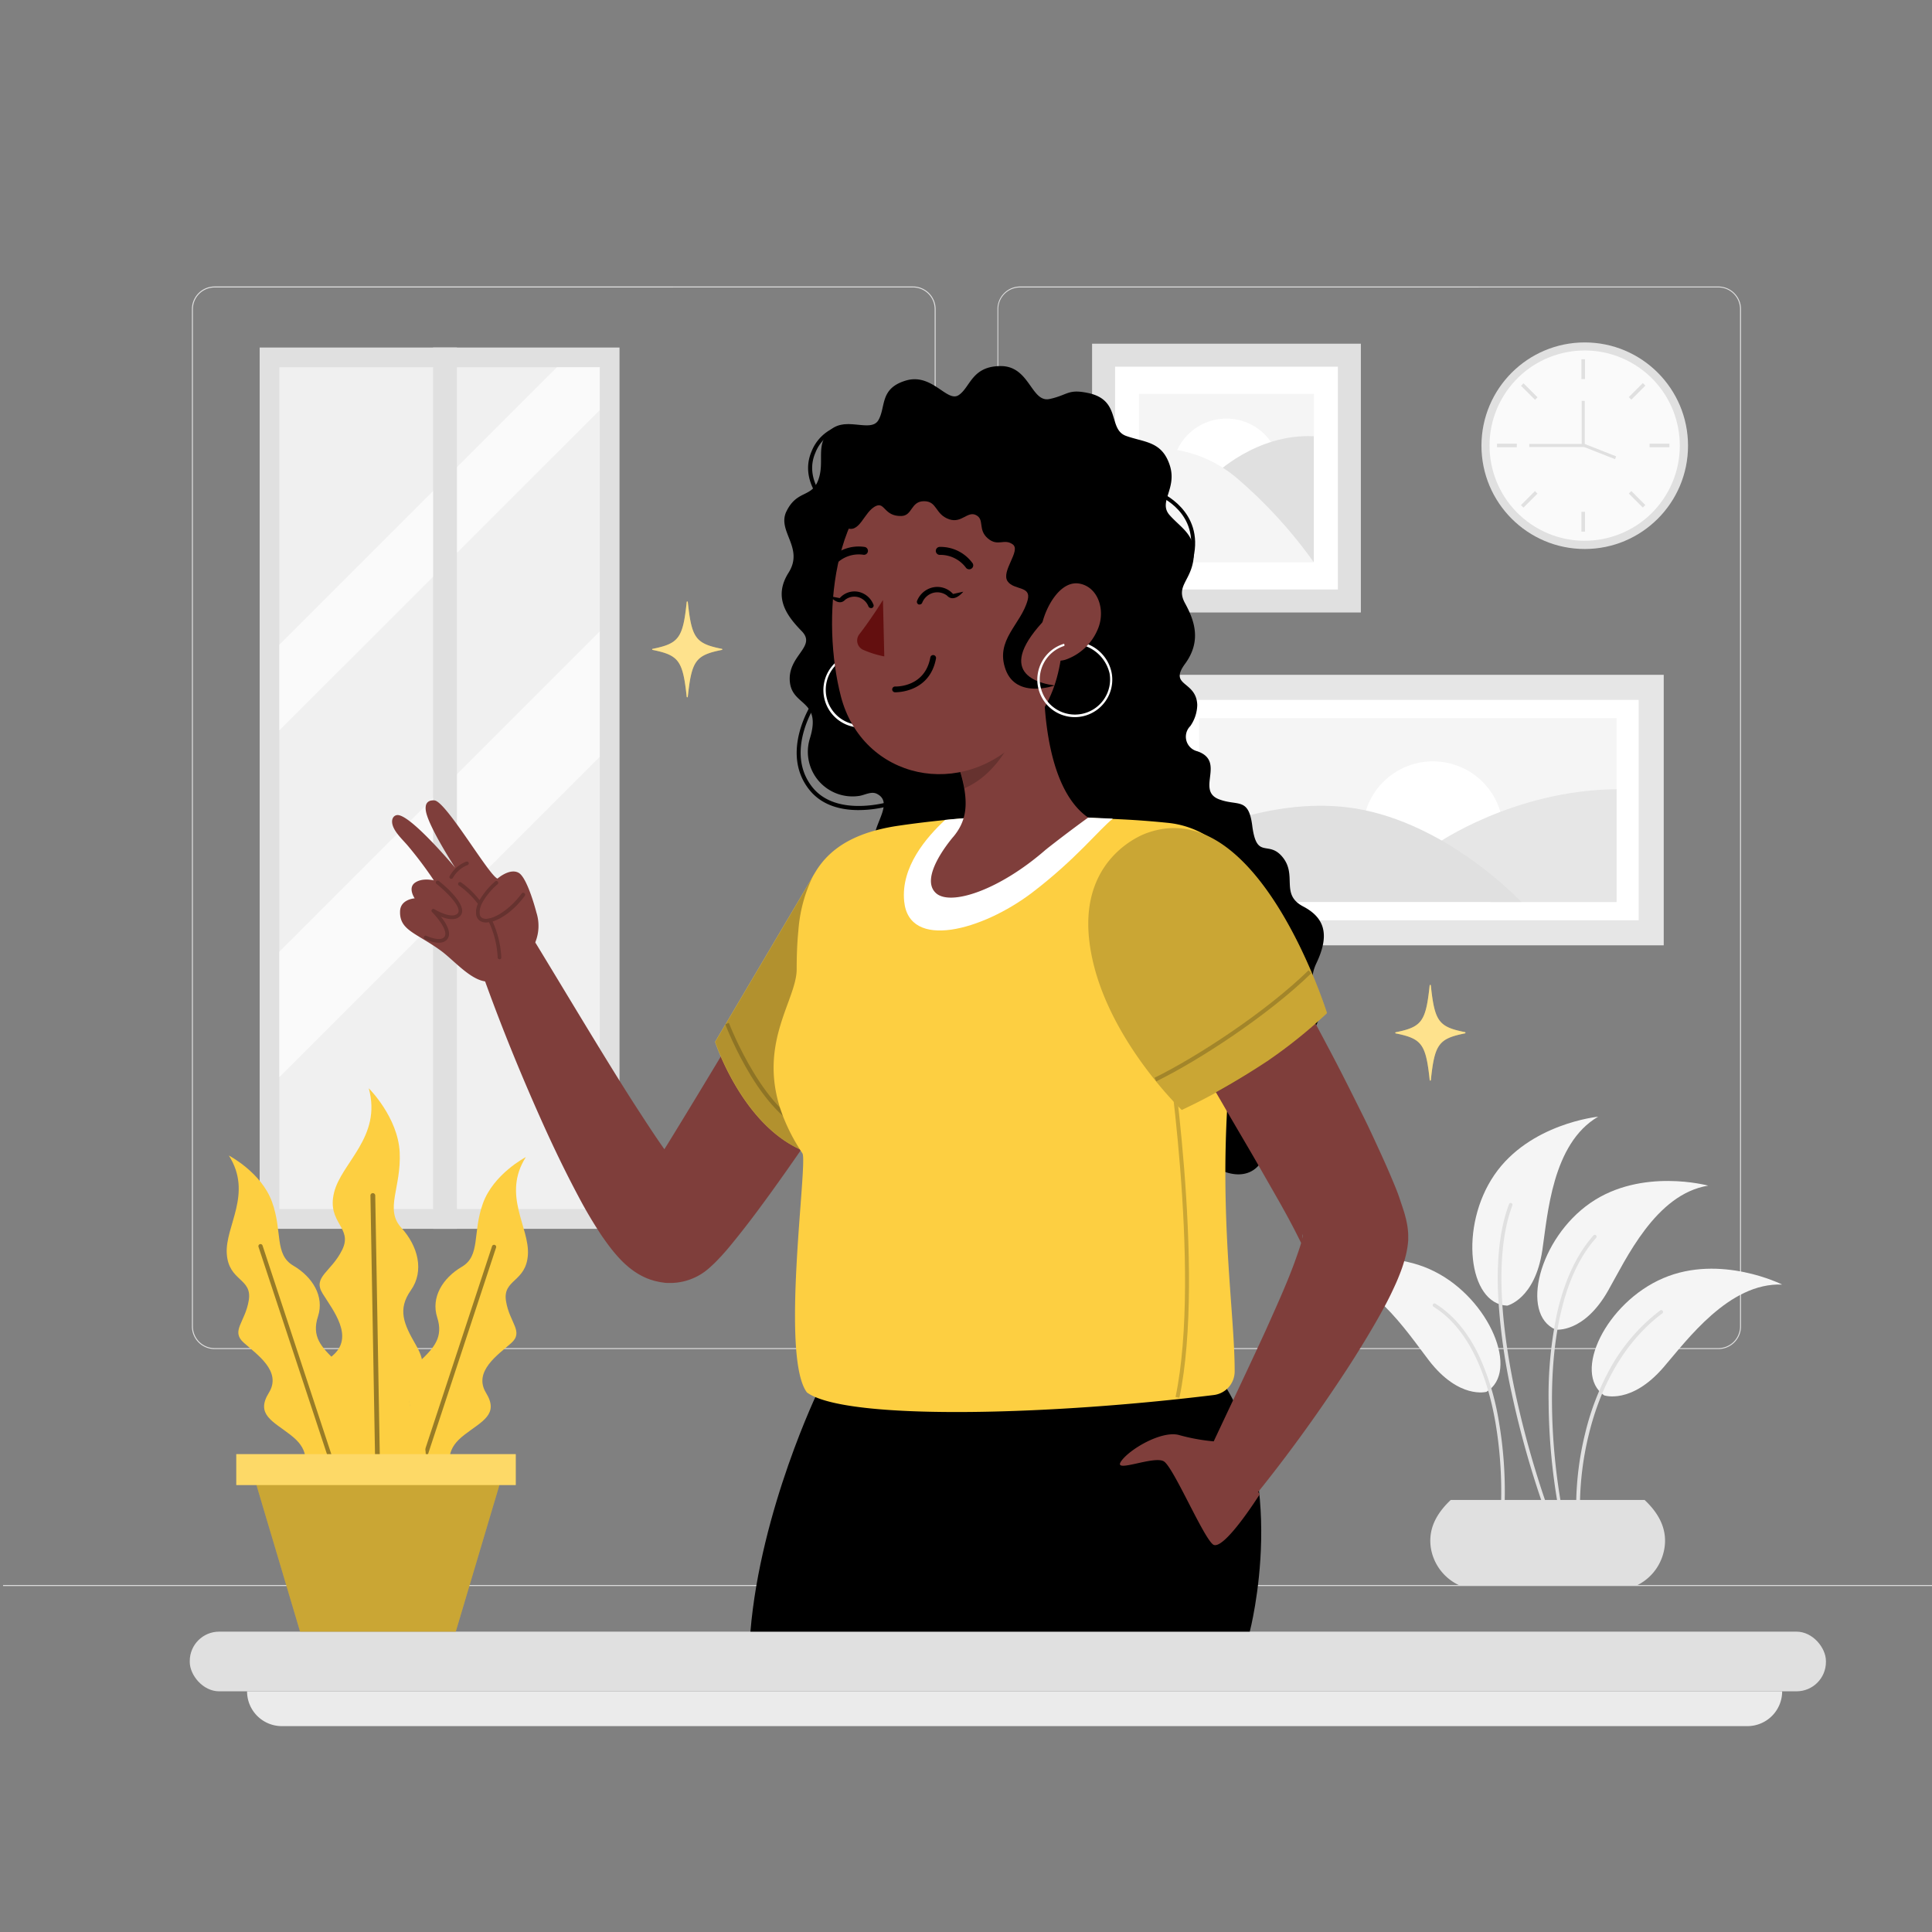 <svg xmlns="http://www.w3.org/2000/svg" viewBox="0 0 500 500"><rect x="0" y="0" width="500" height="500" fill="#808080" stroke="none"/><g id="freepik--background-complete--inject-70"><path d="M444.71,349.14H264a5.87,5.87,0,0,1-5.86-5.86V80A5.87,5.87,0,0,1,264,74.15H444.71A5.87,5.87,0,0,1,450.57,80V343.28A5.87,5.87,0,0,1,444.71,349.14ZM264,74.4A5.61,5.61,0,0,0,258.35,80V343.28a5.61,5.61,0,0,0,5.61,5.61H444.71a5.61,5.61,0,0,0,5.61-5.61V80a5.61,5.61,0,0,0-5.61-5.61Z" style="fill:#e0e0e0"></path><path d="M236.28,349.14H55.53a5.87,5.87,0,0,1-5.86-5.86V80a5.87,5.87,0,0,1,5.86-5.86H236.28A5.87,5.87,0,0,1,242.14,80V343.28A5.87,5.87,0,0,1,236.28,349.14ZM55.53,74.4A5.61,5.61,0,0,0,49.92,80V343.28a5.61,5.61,0,0,0,5.61,5.61H236.28a5.61,5.61,0,0,0,5.61-5.61V80a5.61,5.61,0,0,0-5.61-5.61Z" style="fill:#e0e0e0"></path><rect x="0.79" y="410.21" width="500" height="0.25" style="fill:#e0e0e0"></rect><rect x="-0.28" y="157.41" width="228.08" height="93.13" transform="translate(317.74 90.22) rotate(90)" style="fill:#e0e0e0"></rect><rect x="72.3" y="95.05" width="82.92" height="217.85" style="fill:#f0f0f0"></rect><polygon points="155.22 95.05 155.22 106.13 72.3 189.03 72.3 166.85 144.12 95.05 155.22 95.05" style="fill:#fafafa"></polygon><polygon points="155.22 163.4 155.22 195.86 72.3 278.76 72.3 246.31 155.22 163.4" style="fill:#fafafa"></polygon><rect x="112.09" y="89.94" width="6.17" height="228.08" style="fill:#e0e0e0"></rect><circle cx="410.13" cy="115.35" r="26.73" style="fill:#e0e0e0"></circle><circle cx="410.13" cy="115.35" r="24.62" transform="translate(97.82 405.13) rotate(-58.57)" style="fill:#fafafa"></circle><rect x="409.27" y="92.97" width="0.92" height="5.13" style="fill:#e0e0e0"></rect><rect x="409.27" y="132.46" width="0.92" height="5.13" style="fill:#e0e0e0"></rect><rect x="387.42" y="114.82" width="5.13" height="0.92" style="fill:#e0e0e0"></rect><rect x="426.91" y="114.82" width="5.13" height="0.92" style="fill:#e0e0e0"></rect><rect x="421.13" y="100.86" width="5.13" height="0.92" transform="translate(52.44 329.24) rotate(-45)" style="fill:#e0e0e0"></rect><rect x="393.2" y="128.78" width="5.13" height="0.92" transform="translate(24.59 317.82) rotate(-45.02)" style="fill:#e0e0e0"></rect><rect x="395.31" y="98.75" width="0.92" height="5.13" transform="translate(44.32 309.61) rotate(-45.01)" style="fill:#e0e0e0"></rect><rect x="423.23" y="126.68" width="0.92" height="5.13" transform="translate(32.69 337.42) rotate(-45)" style="fill:#e0e0e0"></rect><rect x="413.37" y="112.08" width="0.79" height="9.36" transform="translate(153.54 458.98) rotate(-68.51)" style="fill:#e0e0e0"></rect><polygon points="410.13 115.68 395.77 115.68 395.77 114.89 409.34 114.89 409.34 103.74 410.13 103.74 410.13 115.68" style="fill:#e0e0e0"></polygon><path d="M239.6,217.54h0Z" style="fill:#7f3e3b"></path><path d="M384.7,360.2s-7.08,2-14.89-8.11c-5.65-7.32-15.65-22.93-29.44-23.2,0,0,16.37-7.09,30.81.13S393.33,355,384.7,360.2" style="fill:#f5f5f5"></path><path d="M388.92,389.53h0a.46.46,0,0,1-.44-.49,107.3,107.3,0,0,0-1.48-21c-1.79-10.2-6-23.65-16-29.85a.46.46,0,1,1,.49-.79c4.55,2.82,8.33,7.31,11.22,13.33a66.21,66.21,0,0,1,5.2,17.17,106.92,106.92,0,0,1,1.49,21.15A.47.47,0,0,1,388.92,389.53Z" style="fill:#e0e0e0"></path><path d="M390.07,337.9s7.17-1.67,9.08-14.32c1.38-9.14,2.52-27.65,14.45-34.58,0,0-17.75,1.75-26.87,15.08s-6.76,33.43,3.34,33.82" style="fill:#f5f5f5"></path><path d="M399.93,390.35a.44.44,0,0,1-.43-.3,246.75,246.75,0,0,1-8.23-29.25,157.64,157.64,0,0,1-3.56-25.68c-.42-9.53.53-17.43,2.82-23.48a.46.46,0,0,1,.6-.28.47.47,0,0,1,.27.61c-5.08,13.47-2.38,33.89.79,48.64a248.33,248.33,0,0,0,8.18,29.12.46.46,0,0,1-.28.6A.41.41,0,0,1,399.93,390.35Z" style="fill:#e0e0e0"></path><path d="M402.61,344.1s7.3,1,13.6-10.14c4.56-8,12.25-24.91,25.86-27.12,0,0-17.2-4.71-30.48,4.48s-18.27,28.79-9,32.78" style="fill:#f5f5f5"></path><path d="M403.73,390.35a.46.46,0,0,1-.46-.37,161.33,161.33,0,0,1-2.49-27.14A102.77,102.77,0,0,1,403,339.71c1.93-8.41,5.09-15.13,9.4-20a.47.47,0,0,1,.66,0,.46.46,0,0,1,0,.66c-9.55,10.74-11.47,29-11.41,42.49a160.42,160.42,0,0,0,2.47,27,.47.47,0,0,1-.37.55Z" style="fill:#e0e0e0"></path><path d="M415.15,361.12s7,2.42,15.34-7.23c6.06-7,16.95-22,30.73-21.45,0,0-15.92-8-30.76-1.66s-23.63,24.59-15.31,30.34" style="fill:#f5f5f5"></path><path d="M408.38,390.35a.47.47,0,0,1-.47-.45,80,80,0,0,1,2.34-19,67.43,67.43,0,0,1,6.39-16.62,47.92,47.92,0,0,1,13-15.13.47.47,0,0,1,.66.09.47.47,0,0,1-.09.65c-11.5,8.64-16.69,21.76-19,31.24a79.05,79.05,0,0,0-2.32,18.7.46.46,0,0,1-.45.48Z" style="fill:#e0e0e0"></path><path d="M377.81,410.34h45.72a12.89,12.89,0,0,0,6.86-8.06,12.55,12.55,0,0,0,.52-3.34c.07-3.69-1.59-7.28-5.29-10.75H375.45c-3.3,3.11-5,6.3-5.25,9.59a12,12,0,0,0,.11,2.86A12.91,12.91,0,0,0,377.81,410.34Z" style="fill:#e0e0e0"></path><rect x="329.34" y="143.43" width="70.01" height="132.44" transform="translate(574 -154.7) rotate(90)" style="fill:#e6e6e6"></rect><rect x="335.83" y="149.91" width="57.04" height="119.47" transform="translate(574 -154.7) rotate(90)" style="fill:#fff"></rect><rect x="340.56" y="155.63" width="47.57" height="108.04" transform="translate(574 -154.7) rotate(90)" style="fill:#f5f5f5"></rect><circle cx="370.87" cy="215.25" r="18.19" transform="translate(84.25 534.19) rotate(-78.19)" style="fill:#fff"></circle><path d="M371.86,218.34s19.82-13.85,46.51-14.09v29.19H385.66Z" style="fill:#e6e6e6"></path><path d="M310.33,215.64s21.08-10.47,42.68-6c23.06,4.79,40.7,23.79,40.7,23.79H310.33Z" style="fill:#e0e0e0"></path><rect x="282.63" y="88.95" width="69.56" height="69.56" style="fill:#e0e0e0"></rect><rect x="288.58" y="94.9" width="57.66" height="57.66" style="fill:#fff"></rect><rect x="294.76" y="101.95" width="45.27" height="43.55" style="fill:#f5f5f5"></rect><circle cx="317.39" cy="122.35" r="14.02" style="fill:#fff"></circle><path d="M314.27,122.93S325,112.18,340,112.9v32.6Z" style="fill:#e0e0e0"></path><path d="M294.76,116.27a32.43,32.43,0,0,1,25.33,7.46A121.53,121.53,0,0,1,340,145.5H294.76Z" style="fill:#f5f5f5"></path></g><g id="freepik--Table--inject-70"><rect x="49.11" y="422.27" width="423.44" height="15.44" rx="7.6" style="fill:#e0e0e0"></rect><path d="M452.22,446.72H72.94a9,9,0,0,1-9-9H461.22A9,9,0,0,1,452.22,446.72Z" style="fill:#ebebeb"></path></g><g id="freepik--Sparkles--inject-70"><path d="M186.79,168.2C180,169.57,179,171,178,180.32a.14.14,0,0,1-.28,0c-1-9.35-2.05-10.75-8.8-12.12a.14.14,0,0,1,0-.28c6.75-1.37,7.83-2.77,8.8-12.12a.14.14,0,0,1,.28,0c1,9.35,2,10.75,8.8,12.12A.14.14,0,0,1,186.79,168.2Z" style="fill:#FDCF41"></path><path d="M186.79,168.2C180,169.57,179,171,178,180.32a.14.14,0,0,1-.28,0c-1-9.35-2.05-10.75-8.8-12.12a.14.14,0,0,1,0-.28c6.75-1.37,7.83-2.77,8.8-12.12a.14.14,0,0,1,.28,0c1,9.35,2,10.75,8.8,12.12A.14.14,0,0,1,186.79,168.2Z" style="fill:#fff;opacity:0.4"></path><path d="M379.1,267.44c-6.76,1.37-7.83,2.77-8.8,12.11a.15.15,0,0,1-.29,0c-1-9.34-2-10.74-8.8-12.11a.15.15,0,0,1,0-.29C368,265.78,369,264.38,370,255a.15.15,0,0,1,.29,0c1,9.34,2,10.74,8.8,12.11A.15.15,0,0,1,379.1,267.44Z" style="fill:#FDCF41"></path><path d="M379.1,267.44c-6.76,1.37-7.83,2.77-8.8,12.11a.15.15,0,0,1-.29,0c-1-9.34-2-10.74-8.8-12.11a.15.15,0,0,1,0-.29C368,265.78,369,264.38,370,255a.15.15,0,0,1,.29,0c1,9.34,2,10.74,8.8,12.11A.15.15,0,0,1,379.1,267.44Z" style="fill:#fff;opacity:0.4"></path></g><g id="freepik--Plant--inject-70"><path d="M87.67,390.83s-11.15,2.46-9.49-5.31,1.53-10.64-3-14.17-9.08-5.28-5.61-10.88-3.11-9.94-6.51-13,.43-5.28,1.33-11-5.22-4.84-5.7-12,6.8-15.55.54-25.42c0,0,8.41,4.36,11.17,12s.54,13.58,5.51,16.5,8.08,7.95,6.39,13.12.71,7.91,4.78,11.68,3,5.27,2.48,9.88.52,3.52,5.18,9.82S99.52,388.76,87.67,390.83Z" style="fill:#FDCF41"></path><path d="M89.25,390.48a.43.43,0,0,1,0-.12L66.9,322.69a.56.56,0,0,1,.35-.7h0a.57.57,0,0,1,.7.36L90.25,390a.51.51,0,0,1,0,.17Z" style="opacity:0.4"></path><path d="M107.77,390.69s11.08,2.45,9.44-5.28-1.53-10.59,3-14.1,9-5.25,5.59-10.81,3.1-9.9,6.48-12.89-.44-5.26-1.33-10.92,5.19-4.81,5.67-11.94-6.76-15.47-.54-25.29c0,0-8.36,4.34-11.11,12s-.53,13.5-5.47,16.4-8,7.91-6.36,13.05-.71,7.87-4.76,11.62-3,5.24-2.47,9.83-.51,3.5-5.15,9.77S96,388.63,107.77,390.69Z" style="fill:#FDCF41"></path><path d="M105.17,390a.45.45,0,0,1,0-.16l22.17-67.31a.55.55,0,0,1,.69-.35h0a.55.55,0,0,1,.35.7l-22.17,67.3-.06.12Z" style="opacity:0.4"></path><path d="M95.46,389.28s-12.75-1.06-8.39-8.83,5.17-10.89,1.49-16.18-8-8.67-2.4-13.51,0-11.68-2.67-16,2.22-5.51,5.07-11.31-4-6.91-2.12-14.75,12.45-14.4,9-27.05c0,0,7.56,7.47,8,16.59s-3.94,14.72.41,19.49,6,11.2,2.49,16.18-1.86,8.71,1.25,14.1,1.45,6.64-.63,11.41-.62,3.94,2.29,12.23S108.85,391,95.46,389.28Z" style="fill:#FDCF41"></path><path d="M97.28,389.44a.77.77,0,0,1,0-.15l-1.41-79.88a.62.62,0,0,1,.61-.63h0a.63.63,0,0,1,.63.61l1.4,79.88a1.1,1.1,0,0,1,0,.18Z" style="opacity:0.4"></path><polygon points="64.88 379.29 65.14 380.19 65.73 382.15 67.4 387.78 67.98 389.74 69.7 395.52 70.29 397.48 77.66 422.27 117.95 422.27 125.33 397.48 125.91 395.52 127.63 389.74 128.22 387.78 129.89 382.15 130.47 380.19 130.74 379.29 64.88 379.29" style="fill:#FDCF41"></polygon><g style="opacity:0.2"><polygon points="64.88 379.29 65.14 380.19 65.73 382.15 67.4 387.78 67.98 389.74 69.7 395.52 70.29 397.48 77.66 422.27 117.95 422.27 125.33 397.48 125.91 395.52 127.63 389.74 128.22 387.78 129.89 382.15 130.47 380.19 130.74 379.29 64.88 379.29"></polygon></g><rect x="61.15" y="376.33" width="72.33" height="8" style="fill:#FDCF41"></rect><rect x="61.15" y="376.33" width="72.33" height="8" style="fill:#fff;opacity:0.2"></rect></g><g id="freepik--Character--inject-70"><path d="M138.52,243.9a12.26,12.26,0,0,1-1.8,3.1,41.71,41.71,0,0,1-8,6.32,4.6,4.6,0,0,1-3.23.65c-4-.59-8.23-5.66-11.49-8-6.33-4.58-10.67-5.21-10.46-10.19.13-3.07,3.78-3.29,3.78-3.29s-1.87-2.7.1-4.06,4.87-.58,4.87-.58a101.9,101.9,0,0,0-6.58-8.78c-1.35-1.64-3.6-3.6-4.13-5.65-.37-1.42.26-2.4,1.23-2.48,3.28-.24,14.34,12.84,15,13.65-.42-.65-5.76-8.93-7.26-13.43-1.57-4.68,2-4,2-4,3.17.71,14,19.43,16.2,20.22,0,0,3.11-2.76,5.44-1.52s4.64,10.32,4.64,10.32A11.34,11.34,0,0,1,138.52,243.9Z" style="fill:#7f3e3b"></path><g style="opacity:0.2"><path d="M135.68,231.13a.47.47,0,0,0-.67.11c-2.2,3-5.3,5.52-7.88,6.31-.31.08-.61.15-.87.19a2.15,2.15,0,0,1-1.61-.26,1.38,1.38,0,0,1-.5-1,4.42,4.42,0,0,1,.29-2,6.92,6.92,0,0,1,.4-.9,17.64,17.64,0,0,1,3.88-4.7.48.48,0,1,0-.61-.73,18.77,18.77,0,0,0-4,4.81,22.28,22.28,0,0,0-4.75-4.57.49.49,0,1,0-.52.82,22.49,22.49,0,0,1,4.83,4.69c0,.09-.08.18-.11.27a5.25,5.25,0,0,0-.34,2.42,2.33,2.33,0,0,0,.87,1.64,3,3,0,0,0,2.32.44l.14,0a24.16,24.16,0,0,1,2.25,9.13.49.49,0,0,0,.49.46l.11,0a.47.47,0,0,0,.34-.47,25.42,25.42,0,0,0-2.26-9.3c2.8-.88,6-3.42,8.33-6.65A.48.48,0,0,0,135.68,231.13Z"></path><path d="M113.56,228a.49.49,0,0,0-.67.08.47.47,0,0,0,.08.67c1.56,1.23,5.63,4.87,5.72,6.92a1,1,0,0,1-.31.79c-1.35,1.26-4.76-.43-6-1.18a.48.48,0,0,0-.59.74c1.25,1.24,4.51,5.11,3.13,6.55-1,1-3.61.07-4.54-.38a.49.49,0,0,0-.64.22.47.47,0,0,0,.22.64c.33.16,2.8,1.3,4.58.8a2.33,2.33,0,0,0,1.07-.62c1.49-1.55-.08-4.21-1.5-6,1.59.63,3.65,1.09,4.88-.06a1.86,1.86,0,0,0,.61-1.52C119.52,232.75,114.17,228.45,113.56,228Z"></path><path d="M116.6,227.42a.53.53,0,0,0,.33,0,.48.48,0,0,0,.3-.26,7.4,7.4,0,0,1,3.8-3.29.47.47,0,0,0,.25-.62.47.47,0,0,0-.62-.26,8.23,8.23,0,0,0-4.3,3.78A.48.48,0,0,0,116.6,227.42Z"></path></g><path d="M207.19,297.76q-3.76,5.46-7.68,10.89c-2.18,3-4.38,6-6.72,9-1.18,1.52-2.36,3-3.69,4.62l-1,1.2L187,324.71l-.28.32-.35.36-.69.73-.35.36-.18.18-.25.25-1.07,1-.55.48a14.84,14.84,0,0,1-3,2,15.09,15.09,0,0,1-7.08,1.64c-.55,0-1,0-1.47-.1l-.71-.09-.6-.12c-.39-.08-.82-.18-1.16-.27l-1-.31-.85-.32-.76-.34c-.41-.2-.87-.44-1.22-.64a19.72,19.72,0,0,1-3.11-2.23,23.67,23.67,0,0,1-1.87-1.79,39.41,39.41,0,0,1-2.58-3.05c-.73-.95-1.37-1.86-2-2.75a114.68,114.68,0,0,1-6.11-10.27C146.16,303,143,296.39,140,289.68c-5.27-11.8-10.09-23.62-14.46-35.71,1.1.17,1.25-3.53,2.3-4.18a18.8,18.8,0,0,0,6.85-7.24s3,3.28,3.84,1.35c7.15,11.74,14.23,23.62,21.42,35.17,1.86,3,3.77,6,5.66,8.9s3.79,5.82,5.73,8.6l.6.85c1.06-1.68,2.11-3.4,3.16-5.12,3.68-6,7.34-12.06,11-18.14l.46-.77c2.72,6.33,9.3,18.88,20.4,24Z" style="fill:#7f3e3b"></path><path d="M138.52,243.9a12.26,12.26,0,0,1-1.8,3.1,41.71,41.71,0,0,1-8,6.32,4.6,4.6,0,0,1-3.23.65q-.89-2.46-1.75-4.94l6.68-.31,1.17-.76,6.07-5.41Z" style="fill:#7f3e3b"></path><path d="M235.07,253.83C232.72,258,230.3,262,227.84,266q-2,3.22-4,6.43L218,281.58l-.69,1.05-4.48,6.79-.82,1.24-1.13,1.67c-.2.29-.39.59-.6.88-1,1.45-2,2.91-3,4.36,0,.06-.09.12-.13.19l-.22-.35c-11.1-5.14-17.68-17.69-20.4-24q1.37-2.26,2.74-4.53c.21-.35.42-.7.64-1.05,5.46-9,11-18.1,16.67-27,.64-1,1.29-2,1.94-3l2.62,1.59,10.64,6.45,3.62,2.19Z" style="fill:#7f3e3b"></path><path d="M211.83,359.78s-15,30.91-17.62,62.49H323.44s10.71-40.72-8.57-66.81Z"></path><path d="M340.8,265c-2.74,5.74-7.73,2.49-8.23,8.48s2,6.48-2.24,10.47-5.48,6-3.24,10.72-4,16.45-18.7,3-35.9-5.48-65.69-16.45-11.09-58.84-15.24-62.08,4.9-11-.53-13.7c-1.43-.72-3.1.31-4.55.54a11.56,11.56,0,0,1-12.86-14.62l.09-.3c3.07-9.94-4.46-8.24-5.18-14.46-.78-6.89,7-9.17,3.09-13.22-3.77-3.88-7.54-8.68-3.44-15.17s-3.08-10.73-.54-15.89c2.78-5.63,6.56-3.42,8.26-8.19s-.84-8.89,2.88-12.62c4-4,10.67.63,12.65-2.78s.26-8.2,7.1-10.24,10.67,5.8,13.7,3.75,3.36-7.5,10.88-7.5,7.85,9.55,12.63,8.52,4.71-2.67,10-1.54c8.64,1.83,5,9.39,9.81,11.1s9.21,1.36,11.26,7.51-3.07,9.55,0,13,6.83,5.1,6.2,11.07-4.71,7.19-2.23,11.71,4.31,9.83,0,15.7,2.92,4.28,3.17,10.61a9.92,9.92,0,0,1-1.8,5.49,3.87,3.87,0,0,0,1.8,6.51c7.48,2.58-.41,10.09,5.59,12.42,4.84,1.88,7.68-.65,8.64,6.83,1.16,9.08,4.19,3.52,7.93,8.25s-.71,9.54,5.25,12.67c5.73,3,6.84,7.5,3.43,14.67S343.54,259.23,340.8,265Z"></path><path d="M220,169.27a.45.45,0,0,1,.09.56A9.1,9.1,0,1,0,231.78,177a9.94,9.94,0,0,0-6-7c.15-.15.28-.32.48-.53a10,10,0,0,1,6.07,7.46,9.69,9.69,0,1,1-12.39-7.6Z" style="fill:#fff"></path><path d="M308.83,144.43l-1-.24c2.71-11.43-7.59-15.72-8-15.9l.38-.95C300.3,127.38,311.74,132.12,308.83,144.43Z"></path><path d="M222.18,209.65c-4.39,0-9.46-1.1-12.8-5.35-7.57-9.64.66-22.18.75-22.31l.85.57c-.08.12-7.9,12.05-.79,21.1,6.38,8.12,20.25,3.75,20.39,3.71l.31,1A31.41,31.41,0,0,1,222.18,209.65Z"></path><path d="M213.23,130.46c-.06-.06-6.41-6.2-3.18-13.68a11.12,11.12,0,0,1,9.84-7l0,1a10,10,0,0,0-8.87,6.39c-2.95,6.81,2.88,12.47,2.94,12.53Z"></path><path d="M225,251.49l-7.72,31.14-4.15,16.72a24.53,24.53,0,0,1-5.85-1.78l-.35-.16c-11.1-5.14-17.68-17.69-20.4-24-1-2.31-1.47-3.79-1.47-3.79l2.63-4.46h0l.08-.11,22.34-37.79.6-1,11.07,19.58Z" style="fill:#FDCF41"></path><path d="M213.17,299.35a24.53,24.53,0,0,1-5.85-1.78l-.35-.16c-11.1-5.14-17.68-17.69-20.4-24-1-2.31-1.47-3.79-1.47-3.79l2.63-4.46h0l.08-.11,22.34-37.79.6-1,.43,13.13,1.66,50.07Z" style="opacity:0.3"></path><g style="opacity:0.2"><path d="M210.82,293.34c-13.29-2.76-22.72-27.24-23.12-28.28l.93-.35c.1.25,9.64,25,22.39,27.65Z"></path></g><path d="M317.56,287.37c-.3,5.59-.43,10.88-.44,15.9,0,22.87,2.43,40,2.41,51.66a6.16,6.16,0,0,1-5.39,6.1c-41.74,5.12-89.5,6.37-103.13.53a10.62,10.62,0,0,1-2.17-1.19c-7-9.29.29-59.64-1.17-61.87l-.48-.74-.22-.35a49.37,49.37,0,0,1-4.37-8.63q-.4-1.08-.75-2.13c-5.42-17.11,4.33-28,4.33-35.82,0-3.59.13-6.94.44-10a38.46,38.46,0,0,1,3.53-13.57c3-5.95,8.11-10.09,16.48-12.36a51,51,0,0,1,5.94-1.21c3.92-.58,8-1.07,12-1.47l2.18-.21,2.63-.22h0l.4,0,3-.2,1-.05,2.85-.13,2.86-.09c4.82-.11,9.67-.07,14.7.07l3.08.1c1.42,0,2.86.1,4.31.16h0l3.64.16,2.69.12,2.3.11c4.15.2,8.19.52,12,.91a24,24,0,0,1,10.12,3.38,24.22,24.22,0,0,1,11.15,25.66c-1.81,8.64-3.15,16.84-4.11,24.6h0c-.07.46-.12.92-.17,1.37q-.81,6.68-1.28,12.9a.22.22,0,0,1,0,.08q-.24,3.3-.41,6.47S317.55,287.37,317.56,287.37Z" style="fill:#FDCF41"></path><g style="opacity:0.2"><path d="M305.23,361.75l-1-.21c6.84-32.67-2.74-94-2.83-94.63l1-.16C302.51,267.37,312.11,328.89,305.23,361.75Z"></path></g><path d="M314.66,373.07a50,50,0,0,1-9.43-1.66c-4.48-1.33-13,3.66-15.12,6.82s8.64-1.66,11.14,0,10,19.28,12.63,21.44,12.17-13,12.17-13Z" style="fill:#7f3e3b"></path><path d="M288,211.87c-3.59,2.84-9.54,10.5-20.91,19.16C254.2,240.81,235.23,246,234,233.25c-.88-8.9,5.73-16.52,10.6-21.06l2.18-.21C260.25,210.75,272.85,211.16,288,211.87Z" style="fill:#fff"></path><path d="M281.62,211.59s-4.76,3.4-10.92,8.25l0,0c-12.13,10.61-24.7,14.67-28.45,11.32-4.36-3.92,3.35-13.26,4.34-14.46,0,0,0,0,0,0l.12-.13,0,0h0c3.29-3.92,3.62-7.87,2.84-12.53a38.3,38.3,0,0,0-2.74-8.82l3.74-4.38L270.19,171C269.7,184.21,271.3,204.43,281.62,211.59Z" style="fill:#7f3e3b"></path><g style="opacity:0.2"><path d="M249.6,204a38.3,38.3,0,0,0-2.74-8.82l3.75-4.38,10.72,1.49S257.51,200.62,249.6,204Z"></path></g><path d="M276,148.07c-.78,21.69-.65,30.88-11.1,42.26-15.73,17.12-41.69,11.38-47.28-10.11-5-19.35-2.93-51.57,17.64-60.7,20.28-9,41.51,6.86,40.74,28.55Z" style="fill:#7f3e3b"></path><path d="M225.61,157.36a.5.5,0,0,1-.23,0,.69.69,0,0,1-.64-.45,4,4,0,0,0-2.74-2.39,3.94,3.94,0,0,0-3.25.68c-1.74,1.9-3.95-.9-3.95-.9l2.52.49a5.08,5.08,0,0,1,5-1.59,5.37,5.37,0,0,1,3.72,3.26A.65.65,0,0,1,225.61,157.36Z"></path><path d="M249.3,153.13s-2.37,3-4.22,1a4.18,4.18,0,0,0-3.46-.73,4.29,4.29,0,0,0-2.94,2.56.72.72,0,0,1-.68.48.75.75,0,0,1-.24,0,.73.73,0,0,1-.43-.92,5.75,5.75,0,0,1,4-3.48,5.45,5.45,0,0,1,5.32,1.68Z"></path><path d="M231.61,179.16h0a.74.74,0,0,1-.71-.77.75.75,0,0,1,.77-.72c.31,0,7.73.2,9.11-7.59a.75.75,0,0,1,1.47.26C240.63,179.42,231.71,179.16,231.61,179.16Z"></path><path d="M277.14,154.12c3-2.49,3.84-12.08,1.47-18.93s-4.74-19.7-19.95-22.19-33.72-5.68-42.34,16c0,0-.83,5.6,2.31,7.4,3.92,2.24,4.83-4.08,8.16-5.49,2.22-.94,2.06,2.74,6.48,2.63,2.92-.08,2.4-3.83,5.87-3.83s2.8,3.43,6.54,4.69c3.21,1.08,4.73-2.24,6.95-1.08s.38,3.74,3,6,4.22-.06,6.46,1.56-3.15,7-1.3,9.59c1.65,2.33,6.16,1.09,5.17,4.81-1.69,6.33-8.5,10.32-5.71,18s12.66,4.13,12.66,4.13C264,176.12,257.45,170.64,277.14,154.12Z"></path><path d="M228.51,155.27s-2.92,4.74-6.12,8.88a2.64,2.64,0,0,0,.94,4,26.06,26.06,0,0,0,5.52,1.73Z" style="fill:#630f0f"></path><path d="M284.09,162.88a14,14,0,0,1-8.35,7.85c-4.78,1.46-7.3-3.76-6.08-9.15,1.1-4.85,4.91-11.46,9.76-10.53s6.76,7,4.67,11.83Z" style="fill:#7f3e3b"></path><path d="M275.33,166.6a.44.44,0,0,1,.1.56,9.1,9.1,0,1,0,11.73,7.13,9.93,9.93,0,0,0-6-7c.15-.15.28-.32.48-.53a10.09,10.09,0,0,1,6.07,7.46,9.7,9.7,0,1,1-12.4-7.6Z" style="fill:#fff"></path><path d="M250.72,147.33a1,1,0,0,1-.72-.39,8.26,8.26,0,0,0-6.69-3.34,1,1,0,1,1-.18-2.06,10.25,10.25,0,0,1,8.5,4.12,1,1,0,0,1-.17,1.46,1,1,0,0,1-.74.21Z"></path><path d="M215.52,146.33a1,1,0,0,1-.7-1.77,10.32,10.32,0,0,1,9-3,1,1,0,0,1-.44,2,8.21,8.21,0,0,0-7.07,2.46,1,1,0,0,1-.76.3Z"></path><path d="M323.71,235.69c7.05,11.46,13.54,23.1,19.82,35,3.17,5.93,6.17,11.95,9.18,18,1.51,3,2.93,6.14,4.38,9.28s2.84,6.32,4.25,9.8c.35.88.68,1.78,1,2.76s.69,2,1.08,3.28l.14.49.15.58.16.59.16.76.08.39.1.53c.08.5.14,1,.18,1.52a9.57,9.57,0,0,1,.05,1.24c0,.38,0,.75,0,1.12a23.72,23.72,0,0,1-1,5.25c-.38,1.31-.77,2.41-1.17,3.42s-.8,2-1.21,2.87c-.82,1.82-1.64,3.49-2.5,5.11-1.72,3.22-3.49,6.24-5.29,9.22s-3.63,5.87-5.51,8.72c-7.51,11.4-15.4,22.24-24,32.79l-13-8.2c5.55-12,11.34-24,16.75-35.78,2.64-5.92,5.35-11.83,7.44-17.51.51-1.4,1-2.78,1.42-4.06.2-.63.39-1.26.52-1.8a10.87,10.87,0,0,0,.27-1.35c0-.29,0-.52-.14.34,0,.16,0,.33,0,.49s0,.26,0,.63a6.91,6.91,0,0,0,.11.9.65.65,0,0,1,0,.22v.08l0,.16h0l-.05-.11-.66-1.38-.92-1.83c-1.31-2.59-2.84-5.39-4.4-8.16l-4.81-8.41c-3.22-5.66-6.61-11.29-9.89-17-6.63-11.36-13.31-22.81-19.62-34.34Z" style="fill:#7f3e3b"></path><path d="M343.43,262.19a127.56,127.56,0,0,1-14.85,12l-.26.19a186.48,186.48,0,0,1-22.48,12.88s-21.58-20.54-24-44.44c-2.21-21.66,15-27.24,15-27.24C325.61,205.16,343.43,262.19,343.43,262.19Z" style="fill:#FDCF41"></path><path d="M343.43,262.19a127.56,127.56,0,0,1-14.85,12l-.26.19a159.54,159.54,0,0,1-22.48,12.88s-21.58-20.54-24-44.44c-2.21-21.66,15-27.24,15-27.24C325.61,205.16,343.43,262.19,343.43,262.19Z" style="opacity:0.2"></path><g style="opacity:0.2"><path d="M299.25,279.85l-.45-.93c11.08-5.45,28.82-17.05,39.86-27.81l.72.75C328.26,262.7,310.41,274.37,299.25,279.85Z"></path></g></g></svg>
